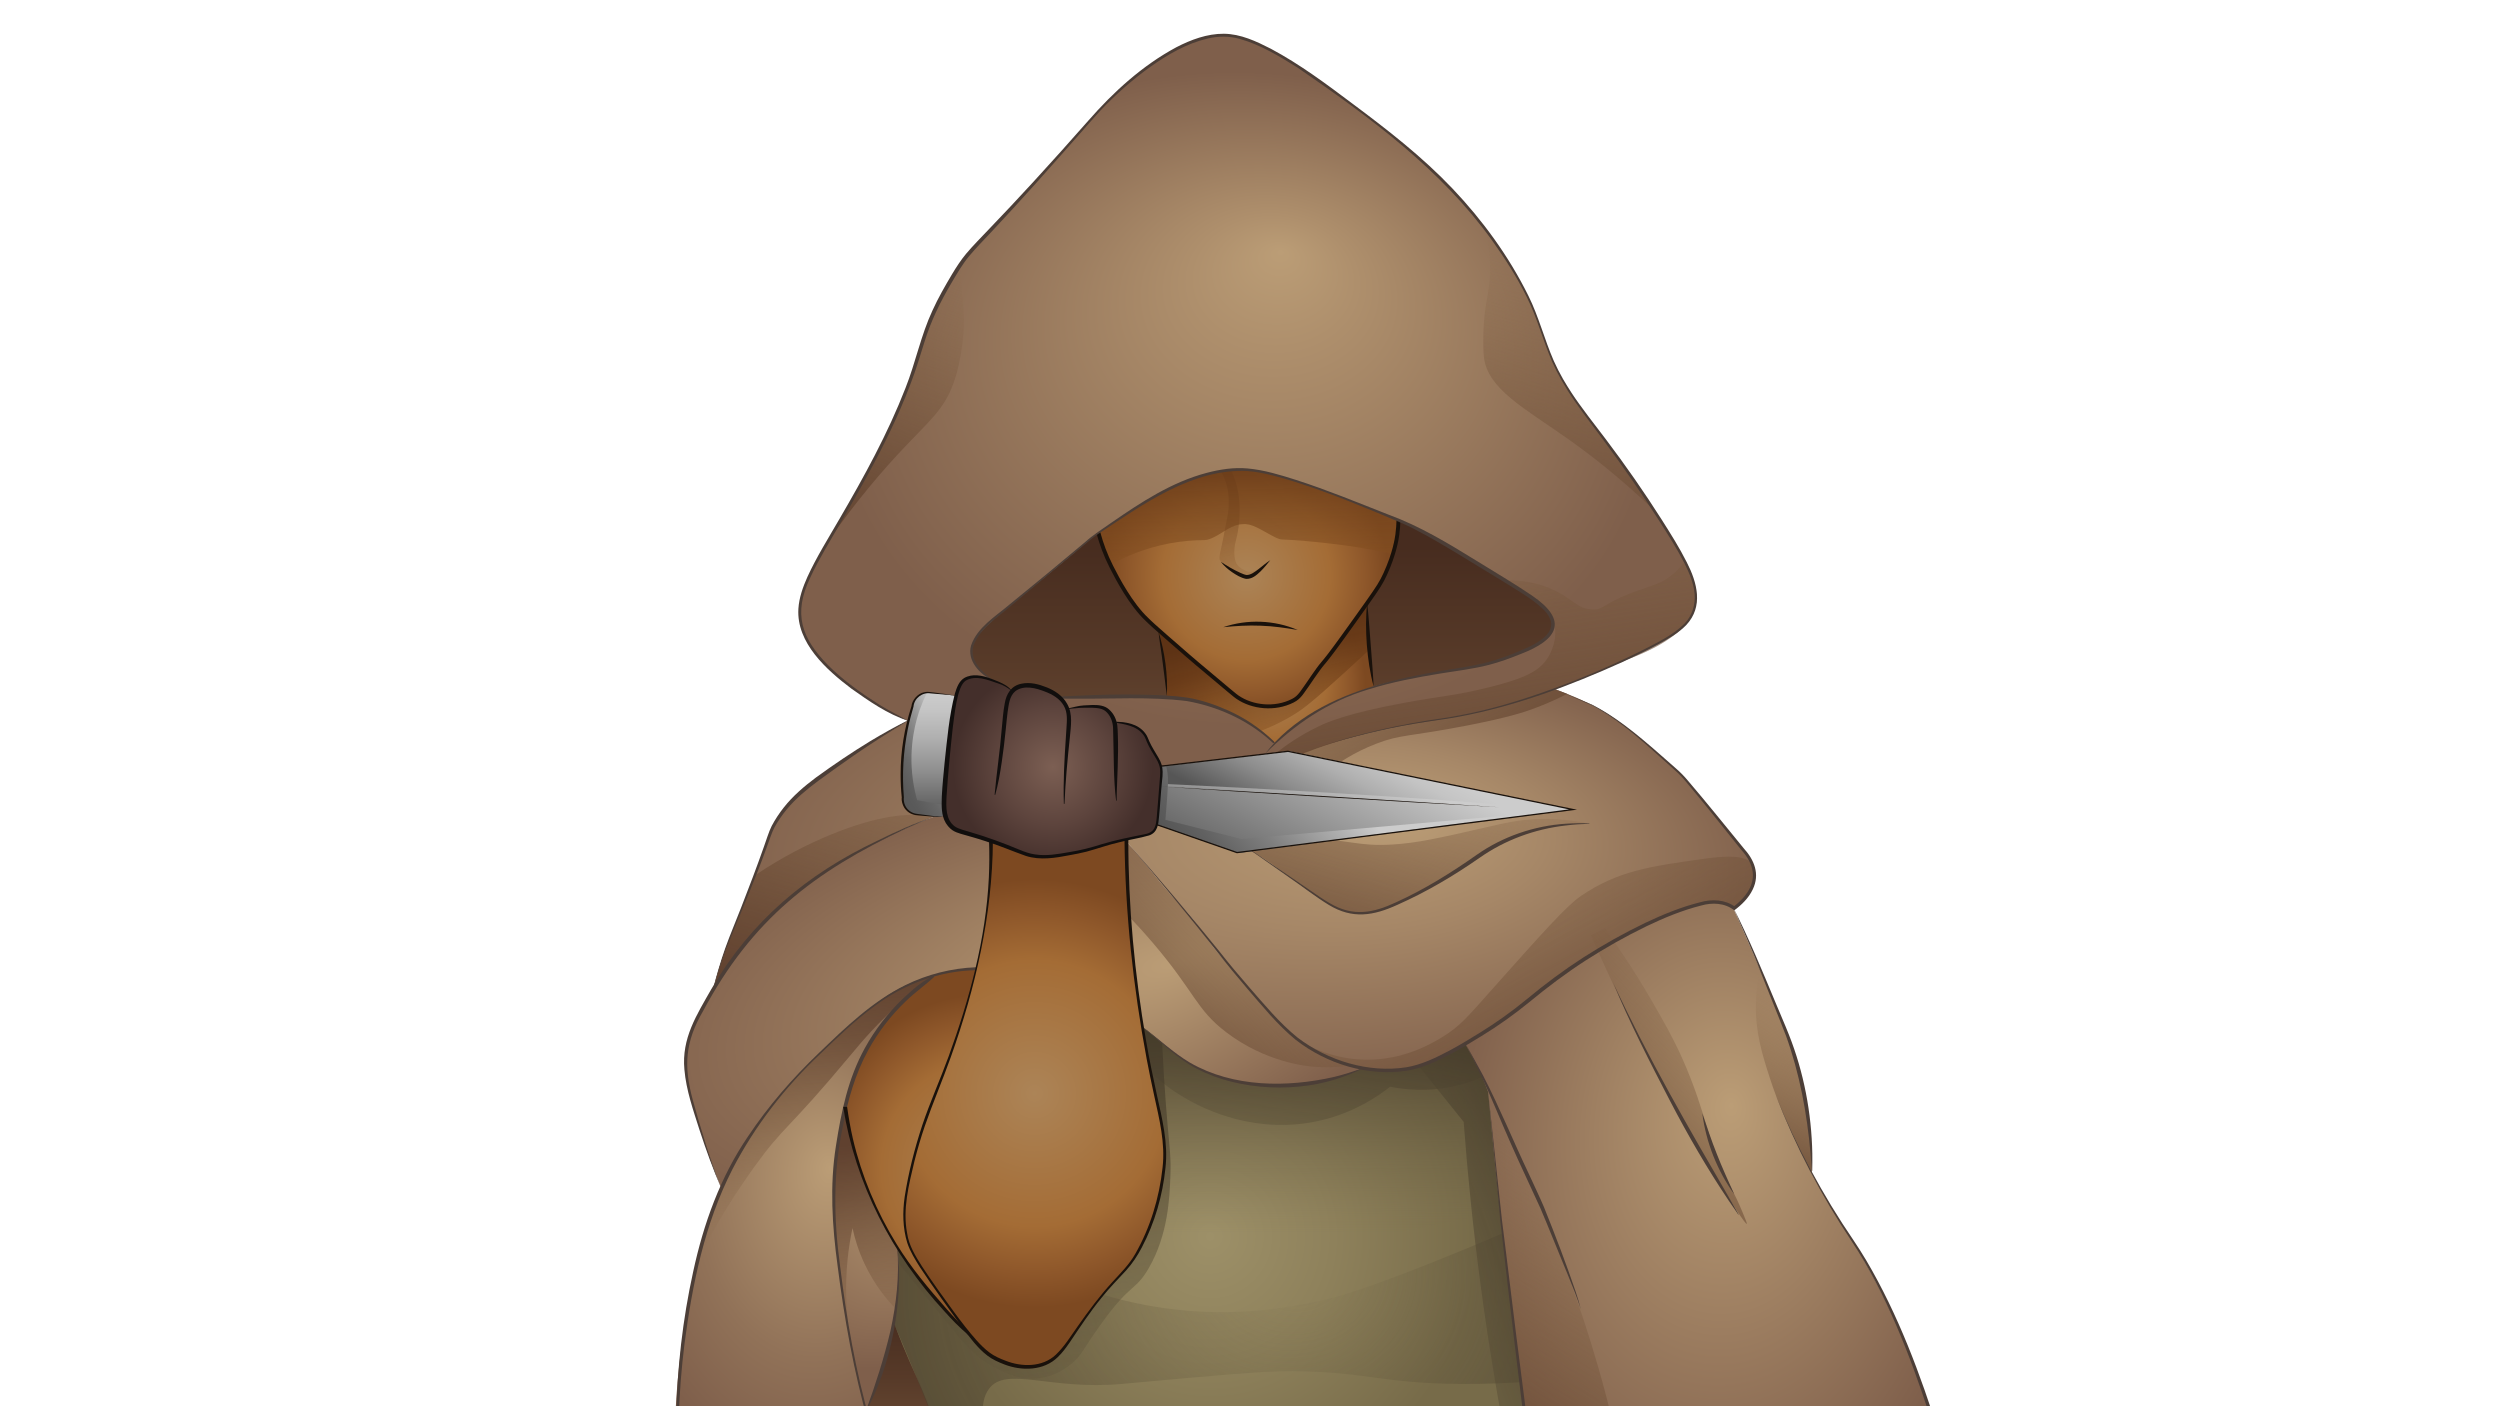 <?xml version="1.0" encoding="UTF-8"?>
<svg xmlns="http://www.w3.org/2000/svg" xmlns:xlink="http://www.w3.org/1999/xlink" viewBox="0 0 1920 1080">
  <defs>
    <style>
      .cls-1 {
        fill: url(#linear-gradient-12);
      }

      .cls-1, .cls-2, .cls-3, .cls-4, .cls-5, .cls-6, .cls-7, .cls-8, .cls-9, .cls-10, .cls-11, .cls-12, .cls-13, .cls-14, .cls-15, .cls-16, .cls-17, .cls-18, .cls-19, .cls-20, .cls-21, .cls-22, .cls-23, .cls-24, .cls-25, .cls-26, .cls-27, .cls-28, .cls-29, .cls-30, .cls-31, .cls-32, .cls-33, .cls-34, .cls-35, .cls-36, .cls-37, .cls-38, .cls-39, .cls-40, .cls-41, .cls-42, .cls-43, .cls-44, .cls-45, .cls-46, .cls-47 {
        stroke-width: 0px;
      }

      .cls-2 {
        fill: url(#linear-gradient-17);
      }

      .cls-3 {
        fill: url(#linear-gradient);
      }

      .cls-4 {
        fill: url(#linear-gradient-21);
      }

      .cls-5 {
        fill: url(#linear-gradient-6);
      }

      .cls-6 {
        fill: #19110b;
      }

      .cls-7 {
        fill: url(#radial-gradient-8);
      }

      .cls-8 {
        fill: url(#linear-gradient-15);
      }

      .cls-9 {
        fill: url(#radial-gradient-13);
      }

      .cls-10 {
        fill: url(#radial-gradient-12);
      }

      .cls-11 {
        fill: url(#linear-gradient-11);
      }

      .cls-12 {
        fill: url(#linear-gradient-5);
      }

      .cls-13, .cls-48, .cls-49 {
        fill: none;
      }

      .cls-14 {
        fill: url(#linear-gradient-13);
      }

      .cls-15 {
        fill: url(#linear-gradient-23);
      }

      .cls-16 {
        fill: url(#linear-gradient-25);
      }

      .cls-17 {
        fill: url(#linear-gradient-16);
      }

      .cls-18 {
        fill: url(#linear-gradient-22);
      }

      .cls-19 {
        fill: #4c3e37;
      }

      .cls-20 {
        fill: url(#linear-gradient-20);
      }

      .cls-21 {
        fill: url(#linear-gradient-14);
      }

      .cls-22 {
        fill: url(#linear-gradient-2);
      }

      .cls-23 {
        fill: url(#linear-gradient-7);
      }

      .cls-24 {
        fill: url(#radial-gradient-2);
      }

      .cls-25 {
        fill: url(#radial-gradient-7);
      }

      .cls-26 {
        fill: url(#linear-gradient-3);
      }

      .cls-27 {
        fill: url(#radial-gradient-5);
      }

      .cls-28 {
        fill: #110e0d;
      }

      .cls-29 {
        fill: url(#linear-gradient-9);
      }

      .cls-30 {
        fill: url(#linear-gradient-27);
      }

      .cls-31 {
        fill: url(#radial-gradient);
      }

      .cls-32 {
        fill: url(#linear-gradient-19);
        opacity: .41;
      }

      .cls-33 {
        fill: url(#linear-gradient-8);
      }

      .cls-34 {
        fill: url(#radial-gradient-10);
      }

      .cls-35 {
        fill: url(#linear-gradient-24);
      }

      .cls-36 {
        fill: url(#linear-gradient-26);
      }

      .cls-37 {
        fill: url(#linear-gradient-18);
      }

      .cls-38 {
        fill: url(#linear-gradient-30);
      }

      .cls-48 {
        stroke-width: 3px;
      }

      .cls-48, .cls-49 {
        stroke: #19110b;
        stroke-miterlimit: 10;
      }

      .cls-39 {
        fill: url(#linear-gradient-29);
      }

      .cls-40 {
        fill: url(#radial-gradient-6);
      }

      .cls-41 {
        fill: url(#linear-gradient-28);
      }

      .cls-42 {
        fill: url(#linear-gradient-10);
      }

      .cls-43 {
        fill: url(#radial-gradient-9);
      }

      .cls-44 {
        fill: url(#radial-gradient-3);
      }

      .cls-45 {
        fill: url(#radial-gradient-11);
      }

      .cls-46 {
        fill: url(#linear-gradient-4);
      }

      .cls-47 {
        fill: url(#radial-gradient-4);
      }
    </style>
    <clipPath id="clippath">
      <rect class="cls-13" x="-2386" y="-1850.5" width="1920" height="1080"/>
    </clipPath>
    <linearGradient id="linear-gradient" x1="681.8" y1="1130.07" x2="681.8" y2="1006.9" gradientUnits="userSpaceOnUse">
      <stop offset="0" stop-color="#75543b"/>
      <stop offset=".56" stop-color="#583b29"/>
      <stop offset="1" stop-color="#472c1f"/>
    </linearGradient>
    <radialGradient id="radial-gradient" cx="929.48" cy="949.66" fx="929.48" fy="949.66" r="206.15" gradientUnits="userSpaceOnUse">
      <stop offset="0" stop-color="#9d9068"/>
      <stop offset=".46" stop-color="#8e815b"/>
      <stop offset="1" stop-color="#776b49"/>
    </radialGradient>
    <radialGradient id="radial-gradient-2" cx="940.27" cy="1003.34" fx="1001.07" fy="969.5" r="413.26" gradientTransform="translate(0 137.44) scale(1 .86)" gradientUnits="userSpaceOnUse">
      <stop offset="0" stop-color="#776b49" stop-opacity="0"/>
      <stop offset="1" stop-color="#332a1f"/>
    </radialGradient>
    <linearGradient id="linear-gradient-2" x1="1000.75" y1="946.34" x2="1000.75" y2="746.76" gradientUnits="userSpaceOnUse">
      <stop offset="0" stop-color="#776b49" stop-opacity="0"/>
      <stop offset="1" stop-color="#332a1f"/>
    </linearGradient>
    <linearGradient id="linear-gradient-3" x1="956.18" y1="1010.33" x2="1272.56" y2="895.52" xlink:href="#linear-gradient-2"/>
    <linearGradient id="linear-gradient-4" x1="979.51" y1="1006.12" x2="1031.24" y2="691.63" xlink:href="#linear-gradient-2"/>
    <linearGradient id="linear-gradient-5" x1="842.47" y1="1240.71" x2="758.93" y2="676.25" xlink:href="#linear-gradient-2"/>
    <radialGradient id="radial-gradient-3" cx="1313.28" cy="901.75" fx="1329.9" fy="863.29" r="205.63" gradientTransform="translate(0 -342.5) scale(1 1.38)" gradientUnits="userSpaceOnUse">
      <stop offset="0" stop-color="#bb9d76"/>
      <stop offset="1" stop-color="#7f5f4b"/>
    </radialGradient>
    <radialGradient id="radial-gradient-4" cx="665.18" cy="966.81" fx="711.14" fy="899.69" r="84.42" gradientUnits="userSpaceOnUse">
      <stop offset="0" stop-color="#bb9d76"/>
      <stop offset=".75" stop-color="#8f6f56"/>
      <stop offset="1" stop-color="#7f5f4b"/>
    </radialGradient>
    <radialGradient id="radial-gradient-5" cx="786.52" cy="762.91" fx="904.2" fy="770.2" r="324.32" gradientTransform="translate(-66.66 592.34) rotate(-14.01) scale(1 .49)" gradientUnits="userSpaceOnUse">
      <stop offset="0" stop-color="#bb9d76"/>
      <stop offset=".74" stop-color="#8f6f56"/>
      <stop offset="1" stop-color="#7f5f4b"/>
    </radialGradient>
    <linearGradient id="linear-gradient-6" x1="851.46" y1="828.45" x2="994.56" y2="684.31" gradientUnits="userSpaceOnUse">
      <stop offset="0" stop-color="#60412f"/>
      <stop offset=".23" stop-color="#674833" stop-opacity=".82"/>
      <stop offset=".7" stop-color="#7a5a3f" stop-opacity=".34"/>
      <stop offset="1" stop-color="#896848" stop-opacity="0"/>
    </linearGradient>
    <radialGradient id="radial-gradient-6" cx="947.51" cy="667.49" fx="1075.58" fy="567.26" r="417.4" gradientTransform="translate(0 376.02) scale(1 .44)" gradientUnits="userSpaceOnUse">
      <stop offset="0" stop-color="#bb9d76"/>
      <stop offset=".39" stop-color="#a68767"/>
      <stop offset="1" stop-color="#7f5f4b"/>
    </radialGradient>
    <linearGradient id="linear-gradient-7" x1="969.41" y1="629.64" x2="969.41" y2="419.39" xlink:href="#linear-gradient"/>
    <radialGradient id="radial-gradient-7" cx="759.6" cy="896.83" fx="759.6" fy="896.83" r="133.42" gradientUnits="userSpaceOnUse">
      <stop offset="0" stop-color="#ac8457"/>
      <stop offset=".62" stop-color="#a46c35"/>
      <stop offset=".84" stop-color="#8e572a"/>
      <stop offset="1" stop-color="#7d4921"/>
    </radialGradient>
    <radialGradient id="radial-gradient-8" cx="794.54" cy="839.73" fx="794.54" fy="839.73" r="164.51" xlink:href="#radial-gradient-7"/>
    <radialGradient id="radial-gradient-9" cx="619.03" cy="923.05" fx="637.5" fy="901.7" r="142.46" gradientTransform="translate(0 -365.76) scale(1 1.4)" gradientUnits="userSpaceOnUse">
      <stop offset="0" stop-color="#bb9d76"/>
      <stop offset=".64" stop-color="#917258"/>
      <stop offset="1" stop-color="#7f5f4b"/>
    </radialGradient>
    <linearGradient id="linear-gradient-8" x1="1034.47" y1="794.06" x2="1104.63" y2="553.45" xlink:href="#linear-gradient-6"/>
    <linearGradient id="linear-gradient-9" x1="1142.33" y1="644.67" x2="1031.65" y2="435.49" xlink:href="#linear-gradient-6"/>
    <linearGradient id="linear-gradient-10" x1="1270.15" y1="907.62" x2="1101.57" y2="603.18" xlink:href="#linear-gradient-6"/>
    <linearGradient id="linear-gradient-11" x1="611.57" y1="770.69" x2="677.89" y2="528.11" xlink:href="#linear-gradient-6"/>
    <linearGradient id="linear-gradient-12" x1="660.46" y1="878.54" x2="672.67" y2="1051.45" xlink:href="#linear-gradient-6"/>
    <linearGradient id="linear-gradient-13" x1="619.17" y1="744.99" x2="634.21" y2="957.95" xlink:href="#linear-gradient-6"/>
    <linearGradient id="linear-gradient-14" x1="1187.3" y1="926.06" x2="1345.66" y2="763.34" xlink:href="#linear-gradient-6"/>
    <linearGradient id="linear-gradient-15" x1="1079.19" y1="1158.9" x2="1237.29" y2="910.75" xlink:href="#linear-gradient-6"/>
    <linearGradient id="linear-gradient-16" x1="1320.33" y1="902.84" x2="1398.2" y2="780.62" xlink:href="#linear-gradient-6"/>
    <radialGradient id="radial-gradient-10" cx="974.57" cy="524.4" fx="974.57" fy="524.4" r="74.05" gradientUnits="userSpaceOnUse">
      <stop offset="0" stop-color="#ac8457"/>
      <stop offset=".59" stop-color="#a46c35"/>
      <stop offset=".84" stop-color="#8e572a"/>
      <stop offset="1" stop-color="#7d4921"/>
    </radialGradient>
    <linearGradient id="linear-gradient-17" x1="997.33" y1="605.38" x2="968.22" y2="484.41" gradientUnits="userSpaceOnUse">
      <stop offset="0" stop-color="#aa6a2b" stop-opacity="0"/>
      <stop offset=".02" stop-color="#a7682a" stop-opacity=".03"/>
      <stop offset=".47" stop-color="#7f4b1e" stop-opacity=".55"/>
      <stop offset=".81" stop-color="#673917" stop-opacity=".88"/>
      <stop offset="1" stop-color="#5e3315"/>
    </linearGradient>
    <linearGradient id="linear-gradient-18" x1="787.97" y1="348.69" x2="801.73" y2="619.97" gradientUnits="userSpaceOnUse">
      <stop offset="0" stop-color="#896848" stop-opacity="0"/>
      <stop offset=".3" stop-color="#7a5a3f" stop-opacity=".34"/>
      <stop offset=".77" stop-color="#674833" stop-opacity=".82"/>
      <stop offset="1" stop-color="#60412f"/>
    </linearGradient>
    <radialGradient id="radial-gradient-11" cx="957.14" cy="442.11" fx="957.14" fy="442.11" r="109.21" xlink:href="#radial-gradient-10"/>
    <linearGradient id="linear-gradient-19" x1="965.25" y1="470.56" x2="943.79" y2="381.39" xlink:href="#linear-gradient-17"/>
    <linearGradient id="linear-gradient-20" x1="960.34" y1="512.52" x2="955.04" y2="316.34" xlink:href="#linear-gradient-17"/>
    <radialGradient id="radial-gradient-12" cx="948.5" cy="331.42" fx="976.89" fy="158.24" r="379.06" gradientTransform="translate(14.27 18.65) rotate(2.82) scale(1 .8)" gradientUnits="userSpaceOnUse">
      <stop offset="0" stop-color="#bb9d76"/>
      <stop offset=".17" stop-color="#ae8f6c"/>
      <stop offset=".83" stop-color="#7f5f4b"/>
    </radialGradient>
    <linearGradient id="linear-gradient-21" x1="654.09" y1="432.75" x2="742.37" y2="204.47" xlink:href="#linear-gradient-6"/>
    <linearGradient id="linear-gradient-22" x1="1149.09" y1="476.84" x2="1229.88" y2="199.77" xlink:href="#linear-gradient-6"/>
    <linearGradient id="linear-gradient-23" x1="1119.41" y1="365.58" x2="1157.96" y2="630.13" xlink:href="#linear-gradient-18"/>
    <linearGradient id="linear-gradient-24" x1="1029.85" y1="668.33" x2="1047.04" y2="592.31" gradientUnits="userSpaceOnUse">
      <stop offset="0" stop-color="#565656"/>
      <stop offset=".89" stop-color="#ccc"/>
    </linearGradient>
    <linearGradient id="linear-gradient-25" x1="986.35" y1="708.68" x2="1056.81" y2="572.9" gradientUnits="userSpaceOnUse">
      <stop offset="0" stop-color="#565656"/>
      <stop offset="1" stop-color="#ccc"/>
    </linearGradient>
    <linearGradient id="linear-gradient-26" x1="1018.55" y1="656.33" x2="1062.69" y2="571.25" gradientUnits="userSpaceOnUse">
      <stop offset="0" stop-color="#565656"/>
      <stop offset=".04" stop-color="#5c5c5c"/>
      <stop offset=".35" stop-color="#8c8c8c"/>
      <stop offset=".63" stop-color="#afafaf"/>
      <stop offset=".85" stop-color="#c4c4c4"/>
      <stop offset="1" stop-color="#ccc"/>
    </linearGradient>
    <linearGradient id="linear-gradient-27" x1="944.79" y1="689.5" x2="1031.42" y2="607.62" gradientUnits="userSpaceOnUse">
      <stop offset="0" stop-color="#565656"/>
      <stop offset=".16" stop-color="#616161"/>
      <stop offset=".44" stop-color="#7f7f7f"/>
      <stop offset=".8" stop-color="#afafaf"/>
      <stop offset="1" stop-color="#ccc"/>
    </linearGradient>
    <linearGradient id="linear-gradient-28" x1="1206.57" y1="622.01" x2="1206.57" y2="621.97" xlink:href="#linear-gradient-26"/>
    <linearGradient id="linear-gradient-29" x1="716.24" y1="627.27" x2="716.24" y2="531.87" xlink:href="#linear-gradient-26"/>
    <linearGradient id="linear-gradient-30" x1="678.98" y1="603.25" x2="736.93" y2="566.77" gradientUnits="userSpaceOnUse">
      <stop offset="0" stop-color="#565656"/>
      <stop offset=".18" stop-color="#5a5a5a"/>
      <stop offset=".37" stop-color="#666"/>
      <stop offset=".55" stop-color="#7b7b7b"/>
      <stop offset=".74" stop-color="#989898"/>
      <stop offset=".93" stop-color="#bcbcbc"/>
      <stop offset="1" stop-color="#ccc"/>
    </linearGradient>
    <radialGradient id="radial-gradient-13" cx="808.63" cy="588.85" fx="808.63" fy="588.85" r="76.75" gradientUnits="userSpaceOnUse">
      <stop offset="0" stop-color="#7c5f53"/>
      <stop offset=".58" stop-color="#5d443d"/>
      <stop offset="1" stop-color="#442f2b"/>
    </radialGradient>
  </defs>
  <g id="assassin_lost_color">
    <g id="Layer_73" data-name="Layer 73">
      <path class="cls-3" d="m688,972.05c-2.38,15.53-7.02,35.14-16.36,56.45-5.42,12.36-11.41,23-17.18,31.91-6.4,11.6-12.79,23.2-19.19,34.8,5.5-.7,32.53-4.08,55.19-3.71,7.6.12,15.26.59,15.26.59,8.94.55,16.61,1.38,22.62,2.15-2.18-6.56-5.6-17.22-9.23-30.57-6.9-25.33-7.65-34.9-13.09-51.55-3.1-9.49-8.49-23.58-18-40.09Z"/>
      <path class="cls-31" d="m1172.58,1099.24c-77.81,8.75-167.13,13.71-265.72,10.26-68.33-2.39-131.57-8.48-189-16.57-1.42-4.2-3.68-10.64-6.75-18.41-4.65-11.76-7.91-18.32-12.27-28.23-3.15-7.17-7.59-17.68-12.46-30.94,1.46-7.71,2.67-16.47,3.26-26.13.7-11.55.37-21.97-.42-30.97,11.73,18.78,22.98,31.89,30.69,40.79,8.4,9.69,15.43,17.72,24.05,25.08,10.42,13.07,15.94,17.18,22.99,20.32,4.72,2.1,18.64,8.31,33.14,3.69,12.6-4.02,17.71-13.69,29.46-30.69,29.05-42.01,35.02-36.62,47.86-62.59,3.06-6.19,12.41-26.08,15.95-52.77,4.27-32.15-4-43.15-14.72-105.54-.24-1.38-.69-4.05-1.3-7.83,22.86,17.39,34.08,32.89,68.8,40.96,32.3,7.51,60.02,2.8,72.41,0,.66-.15,1.32-.3,1.97-.46.6-.14,1.19-.29,1.78-.44,1.59-.4,3.15-.82,4.67-1.27.61-.17,1.22-.35,1.83-.53.14-.04.28-.08.41-.12.58-.18,1.16-.36,1.73-.54,5.62-1.79,10.79-3.81,15.53-5.92,9.07,1.68,19.26,2.38,30.17,1.1,10.22-1.2,21.93-4.22,48.65-19.88,5.95,11.07,11.89,22.33,11.89,22.33l5.73,14.73c3.66,40.41,7.19,73.73,9.82,97.37,1.61,14.51,4,35.32,11.45,95.72,3.22,26.11,6.08,48.97,8.4,67.47Z"/>
      <path class="cls-24" d="m721,1101.59c13.27,2.64,26.55,5.27,39.82,7.91-5.06-13.04-9.88-31.32-1.23-42.95,13.09-17.61,46.92,1.32,101.86-3.68,73.45-6.69,110.18-10.03,131.32-9.82,58.05.59,67.69,9.4,128.86,9.82,40.03.28,72.58-3.25,93.27-6.14,2.45-46.64,4.91-93.27,7.36-139.91-37.87,17.51-71.16,31.8-98.18,42.95-77.36,31.94-101.06,37.29-110.45,39.27-20.89,4.4-57.06,11.73-104.32,7.36-43.24-4-77.38-16.09-99.41-25.77-38.86-27.82-77.73-55.64-116.59-83.45-11.68,18.86-23.36,37.73-35.05,56.59,15.96,33.81,31.6,69.35,46.64,106.64,5.59,13.86,10.95,27.59,16.09,41.18Z"/>
      <path class="cls-22" d="m813.59,752.36c38.63,19.72,72.95,29.33,96.95,34.36,85.64,17.96,156.77,2.22,192.68-8.59,31.87-9.59,56.89-21.6,73.64-30.68-1.76,37.55-1.17,79.6,3.68,125.18,1.96,18.41,4.47,36.02,7.36,52.77-21.71,3.54-54.58,9.19-94.5,17.18-86,17.23-108.45,26.11-147.27,27-31.17.72-76.08-3.64-131.32-28.23-.41-63-.82-126-1.23-189Z"/>
      <path class="cls-26" d="m1063.55,786.32c20.18,25.09,40.36,50.18,60.55,75.27,2.97,40.01,7.22,82.09,13.09,126,6.49,48.53,14.3,94.41,22.91,137.45,14.18-3.27,28.36-6.55,42.55-9.82-13.96-60.95-17.46-110.88-18-145.64-.98-62.61,7.1-108.16-16.36-165.27-9.97-24.27-22.28-42.46-31.09-54-24.55,12-49.09,24-73.64,36Z"/>
      <path class="cls-46" d="m861.45,797.77c9.04,13.2,25.67,33.22,52.77,47.86,10.43,5.64,50.77,26.64,100.64,14.73,25.2-6.02,43.08-18.12,52.77-25.77,10.47,2.14,29.82,4.63,52.77-1.23,28.15-7.18,46.2-22.95,54-30.68-21.68-14.73-43.36-29.45-65.05-44.18-22.35,5.83-47.84,10.79-76.09,13.5-71.06,6.82-131.38-3.32-174.27-14.73.82,13.5,1.64,27,2.45,40.5Z"/>
      <path class="cls-12" d="m683.49,962.23c20.77,25.17,35.43,43.19,44.19,54,12.77,15.75,21.15,26.23,36.82,34.36,7.4,3.84,20.78,10.55,36.82,7.36,10.21-2.03,17.17-7.21,20.6-9.82,9.13-6.95,8.3-10.18,25.47-33.75,21.17-29.05,24.73-22.92,34.88-40.5,14.93-25.86,15.98-54.3,16.61-71.18.49-13.18-.52-20.1-2.21-39.27-1.78-20.21-3.91-49.44-4.98-85.91-16.6-8.22-57.09-24.97-101.32-9.82-63.51,21.75-109,100.45-106.86,194.52Z"/>
      <path class="cls-44" d="m1488.18,1102.95c-15.9,1.7-35.44,3.69-57.82,5.73-11.2,1.03-46.71,4.22-88.91,7.09-34.33,2.34-66.92,4.03-96.37,5.28-25.91,1.09-49.37,1.85-69.44,2.36-.55-4.31-1.15-9.09-1.81-14.31-.4-3.13-.81-6.42-1.25-9.86-2.32-18.5-5.18-41.36-8.4-67.47-7.45-60.4-9.84-81.21-11.45-95.72-.33-2.95-.67-6.06-1.02-9.31-.09-.82-.18-1.64-.27-2.47-.12-1.06-.23-2.13-.35-3.22-.19-1.73-.37-3.45-.56-5.15-.16-1.56-.33-3.15-.5-4.76-.15-1.39-.3-2.77-.44-4.14-.15-1.44-.3-2.9-.45-4.38-.15-1.4-.29-2.77-.43-4.14-.21-1.99-.42-4.02-.62-6.08-.06-.62-.12-1.23-.19-1.84-1.59-15.55-3.27-32.94-4.99-51.88l-5.73-14.73s-5.94-11.26-11.89-22.33c2.47-1.44,5.06-3,7.8-4.67,40.58-24.78,40.57-31.72,80.18-58.09,47.49-31.6,76.2-40.71,94.09-45,7.79-1.86,14.76-3.1,20.49-3.95,5.15,11.47,11.25,25.23,17.97,40.77,24.82,57.37,32.32,79.28,35.98,93.14.42,1.59.95,3.7,1.65,6.68,7.02,29.96,8.17,54.33,7.98,70.57,4.09,7.48,8.44,15.13,13.09,22.91,6.33,10.6,12.7,20.62,19.03,30.07,8.13,13.46,16.22,28.04,24.03,43.74,18.73,37.67,31.61,73.43,40.6,105.16Z"/>
      <path class="cls-47" d="m689.64,989.23c-1.32,19.36-4.95,35.44-7.25,44.61-.35,1.38-.67,2.61-.94,3.66-4.69,18.05-10.59,33.5-16.3,46.07-5.91-22.15-12.42-50.79-17.24-84.52-6.77-47.38-11.33-81.27-3.68-124.57,1.38-7.82,2.86-16,4.85-24.43,1.4,9.65,3.41,19.81,6.19,30.36,2.5,9.48,9.76,34.9,26.18,64.64,2.59,4.69,5.19,9.09,7.77,13.21.92,8.75,1.25,18.71.42,30.97Z"/>
      <path class="cls-27" d="m1046.47,820.4c-4.74,2.11-9.91,4.13-15.53,5.92-.57.18-1.15.36-1.73.54-.13.04-.27.08-.41.12-.61.18-1.22.36-1.83.53-1.52.45-3.08.87-4.67,1.27-.59.15-1.18.3-1.78.44-.65.16-1.31.31-1.97.46-12.39,2.8-40.11,7.51-72.41,0-47.93-11.14-51.08-36.44-101.87-61.36-2.57-1.26-5.57-2.74-8.96-4.32-22.5-10.53-62.09-26.03-106.4-17.77-3.86.72-7.59,1.59-11.21,2.6-28.54,7.94-50.32,24.65-73,45.67-1.67,1.54-3.34,3.11-5.02,4.71-4.93,4.66-9.94,9.52-15.09,14.52-39.57,38.41-59.2,75.66-63.82,84.68-2.47,4.82-4.74,9.57-6.82,14.24-6.28-15.45-10.84-28.71-14.04-38.79-10.53-33.1-15.73-50.05-12.27-69.54,2.28-12.88,7.25-21.68,17.18-39.27.91-1.61,1.83-3.2,2.75-4.75,15.73-26.67,31.97-44.39,37.34-50.07,32.48-34.43,65.84-51.9,85.91-62.18,23.15-11.87,53.48-27.08,96.54-32.73,2.18-.29,4.35-.54,6.48-.76,11.71-1.24,22.71-1.57,32.82-1.32.88.17,1.74.36,2.59.55,17.91,3.97,29.99,10.91,37.48,16.26,15.1,10.77,27.56,26.45,38.18,39.81,1.94,2.44,6.53,8.32,13.36,16.09,6.03,6.85,8.09,8.69,12.28,13.37,2.01,2.25,3.69,4.23,5.18,6.08,1.42,1.77,2.67,3.42,3.86,5.06.35.48.7.96,1.04,1.44.34.48.69.96,1.03,1.44.69.97,1.38,1.96,2.1,2.99.36.51.73,1.04,1.11,1.57,1.52,2.14,3.21,4.49,5.25,7.21.02.03.05.06.07.09,2.87,3.82,3.78,4.82,16.26,19.31.62.71,1.26,1.46,1.93,2.24.96,1.12,1.98,2.31,3.07,3.57,26.56,30.87,40.17,46.49,56.46,55.63.61.35,1.31.73,2.09,1.16.31.17.64.35.98.53.21.12.42.23.64.35.31.16.63.33.96.5,2.25,1.17,4.94,2.5,8.02,3.86.52.22,1.04.45,1.58.68,2.54,1.07,5.31,2.15,8.3,3.16.41.15.83.29,1.26.42,3.01.99,6.22,1.92,9.62,2.71.55.13,1.11.26,1.67.38.21.04.37.08.4.09.06.02.14.03.22.04.36.09.89.2,1.68.35.11.02.23.05.35.07.24.05.5.1.79.15Z"/>
      <path class="cls-5" d="m853.48,637c31.95,26.85,55.26,51.07,70.57,68.11,27.28,30.37,37.66,47.46,63.82,69.34,24.94,20.86,48.97,33.33,65.05,40.5-10.01,2.82-25.49,5.89-44.18,4.3-6.14-.52-36.93-3.62-66.89-26.39-23.38-17.77-23.82-30.48-56.45-68.73-14.4-16.88-27.27-29.58-35.59-37.43,1.23-16.57,2.45-33.14,3.68-49.7Z"/>
      <path class="cls-40" d="m1347.45,672.59c-.18,6.46-3.37,11.63-4.9,14.11-3.55,5.74-7.93,9.22-10.64,11.05-.87-.77-2.16-1.77-3.89-2.66-2.44-1.26-4.77-1.78-6.95-2.04-7.26-.88-13.71.81-13.71.81-44.74,11.75-94.09,45-94.09,45-39.61,26.37-39.6,33.31-80.18,58.09-2.74,1.67-5.33,3.23-7.8,4.67-26.72,15.66-38.43,18.68-48.65,19.88-10.91,1.28-21.1.58-30.17-1.1-.29-.05-.55-.1-.79-.15-.69-.14-1.36-.27-2.03-.42-.08-.01-.16-.02-.22-.04-.03-.01-.19-.05-.4-.09-.56-.12-1.12-.25-1.67-.38-3.4-.79-6.61-1.72-9.62-2.71-.43-.13-.85-.27-1.26-.42-2.99-1.01-5.76-2.09-8.3-3.16-.54-.23-1.06-.46-1.58-.68-3.08-1.36-5.77-2.69-8.02-3.86-.33-.17-.65-.34-.96-.5-.22-.12-.43-.23-.64-.35-.34-.18-.67-.36-.98-.53-.78-.43-1.48-.81-2.09-1.16-16.29-9.14-29.9-24.76-56.46-55.63-1.09-1.26-2.11-2.45-3.07-3.57-7.66-8.95-13.54-15.95-18.19-21.55-.02-.03-.05-.06-.07-.09-6.35-8.45-9.23-13.28-14.39-19.71-1.49-1.85-3.17-3.83-5.18-6.08-4.19-4.68-6.25-6.52-12.28-13.37-6.83-7.77-11.42-13.65-13.36-16.09-10.62-13.36-23.08-29.04-38.18-39.81-7.49-5.35-19.57-12.29-37.48-16.26-.85-.2-1.71-.38-2.59-.55-10.11-.25-21.11.08-32.82,1.32-2.13.22-4.3.47-6.48.76-43.06,5.65-73.39,20.86-96.54,32.73-20.07,10.28-53.43,27.75-85.91,62.18-5.37,5.68-21.61,23.4-37.34,50.07,2.48-9.47,4.95-17.48,7.07-23.89,5.84-17.64,8.39-21.11,22.09-56.46,15.98-41.23,13.94-40.18,18.82-48.27,11.8-19.58,26.57-29.95,55.63-49.91,16.6-11.4,40.18-26.21,70.37-40.91,44.51-5.33,67.01-1.07,78.66,5,2.65.12,6.9.85,16.45,1.55,13.1.96,23.83.97,30.89.82,138.29-34.64,249.82-41.86,306.81-30.28,9.57,1.95,18.57,4.36,26.71,6.9,8.6,2.68,16.24,5.49,22.56,8.04,12.16,4.9,19.46,8.79,19.46,8.79,21.28,11.35,36.28,24.75,66.27,51.55,4.49,4.01,20.18,23.4,51.55,62.18,2.28,2.81,6.77,9.1,6.54,17.18Z"/>
      <path class="cls-23" d="m979.27,570.73c-6.65-6.42-16.98-15.05-31.3-22.09-7.79-3.83-21-9.29-46.74-12.48-28.38-3.52-34.23.41-84.38-.72-21.22-.48-35.22-1.52-49.91-10.12-6.96-4.08-19.43-11.4-20.86-22.7-1.58-12.45,11.23-22.66,36.82-43.57,60.31-49.29,52.53-44.4,59.52-49.09,41.09-27.55,67.17-45.04,102.48-49.09,24.93-2.86,58.75,10.57,126.41,37.43,21.86,8.68,46.48,23.99,95.73,54.61,12,7.46,26.8,16.92,25.77,27.61-1.11,11.49-19.96,18.73-35.59,24.55-21.2,7.89-32.28,7.81-57.07,12.27-24.99,4.5-51.42,9.27-77.93,22.7-19.84,10.06-34.07,22.1-42.95,30.68Z"/>
      <path class="cls-25" d="m845.91,988.41c-17.6,30.99-40.57,50.52-55.64,61.36-8.35-2.72-20.09-7.39-32.72-15.54-15.89-10.26-25.27-20.91-37.64-35.18-7.71-8.9-18.96-22.01-30.69-40.79-2.58-4.12-5.18-8.52-7.77-13.21-16.42-29.74-23.68-55.16-26.18-64.64-2.78-10.55-4.79-20.71-6.19-30.36,3.82-16.25,9.53-33.43,20.09-50.7,2.95-4.82,6.27-9.65,10.03-14.46,12.95-16.56,27.45-28.3,40.22-36.52.04-.02.09-.03.13-.03.73-.2,1.46-.38,2.2-.56.66-.17,1.33-.33,2-.48.45-.1.9-.21,1.36-.3,1.25-.28,2.52-.53,3.8-.77,44.31-8.26,83.9,7.24,106.4,17.77,6.94,13.13,12.26,26.89,17.14,39.5,6.37,16.44,39.9,103.11-6.54,184.91Z"/>
      <path class="cls-7" d="m893.36,902.09c-3.54,26.69-12.89,46.58-15.95,52.77-12.84,25.97-18.81,20.58-47.86,62.59-11.75,17-16.86,26.67-29.46,30.69-14.5,4.62-28.42-1.59-33.14-3.69-7.05-3.14-12.57-7.25-22.99-20.32-4.12-5.16-9-11.73-15.05-20.18-19.37-27.09-29.12-40.85-31.91-51.54-4.26-16.3-2.6-30.73,2.45-52.77,10.1-44.05,19.89-58.07,34.37-100.64,20.81-61.2,24.87-103.69,25.77-114.14,1.76-20.44,1.65-37.47,1.23-49.09,34.77-2.04,69.54-4.09,104.32-6.13-.25,18.05-.04,44.86,2.45,77.31,2.74,35.68,7.38,67.06,9.75,81.77.61,3.78,1.06,6.45,1.3,7.83,10.72,62.39,18.99,73.39,14.72,105.54Z"/>
      <path class="cls-43" d="m719.42,748.37c-12.77,8.22-27.27,19.96-40.22,36.52-3.76,4.81-7.08,9.64-10.03,14.46-10.56,17.27-16.27,34.45-20.09,50.7-1.99,8.43-3.47,16.61-4.85,24.43-7.65,43.3-3.09,77.19,3.68,124.57,4.82,33.73,11.33,62.37,17.24,84.52.81,3.04,1.62,5.96,2.4,8.75-23.41,3.87-52.56,6.58-85.91,4.91-23.74-1.19-44.91-4.36-63-8.18.8-21.51,3.18-51.83,10.22-87.55,6.79-34.42,12.91-65.96,31.91-103.09,4.62-9.02,24.25-46.27,63.82-84.68,6.9-6.7,13.54-13.15,20.11-19.23,1.43-1.33,2.87-2.65,4.29-3.94.69-.62,1.38-1.24,2.07-1.85,1.41-1.27,2.83-2.51,4.24-3.73.57-.5,1.14-.99,1.71-1.47.2-.18.39-.35.59-.51.65-.55,1.29-1.09,1.94-1.63.7-.59,1.41-1.17,2.11-1.75.82-.67,1.63-1.33,2.45-1.98.78-.63,1.58-1.25,2.37-1.87.76-.59,1.52-1.17,2.28-1.75.5-.37.99-.74,1.49-1.11,3.08-2.29,6.19-4.48,9.36-6.54.54-.36,1.08-.71,1.63-1.05,1.34-.85,2.7-1.69,4.06-2.49,1.56-.93,3.13-1.83,4.72-2.7.36-.19.72-.39,1.09-.59,1.16-.61,2.33-1.22,3.52-1.81.52-.26,1.04-.51,1.56-.76.52-.26,1.04-.5,1.57-.75.57-.27,1.15-.53,1.73-.79.48-.22.96-.43,1.45-.64,1.06-.47,2.14-.92,3.23-1.35.44-.18.89-.36,1.34-.54,2.15-.84,4.34-1.63,6.57-2.36.7-.23,1.41-.45,2.12-.67.57-.18,1.15-.35,1.73-.52,1.06-.32,2.13-.62,3.22-.9.09-.03.19-.06.28-.08Z"/>
      <path class="cls-33" d="m940,643.95c7.03,2.75,17.2,7.23,28.64,14.18,7.03,4.27,8.6,5.87,23.73,16.91,28.6,20.86,36.15,24.76,46.09,25.91,6.96.81,12.64-.02,16.09-.55,9.24-1.41,16.14-4.39,31.91-12.82,13.43-7.18,20.14-10.76,28.64-16.09,20.75-13.02,20.96-16.05,35.18-23.45,15.06-7.84,27.53-11.07,31.36-12,15.5-3.78,28.9-4.04,38.18-3.55-8.32-1.78-20.71-3.77-35.73-3.55-17.58.26-29.46,3.4-44.45,6.82-34.23,7.8-51.35,11.69-70.09,12.82-26.92,1.61-31.49-3.6-71.45-5.45-24.6-1.14-44.79-.18-58.09.82Z"/>
      <path class="cls-29" d="m1203.63,532.89c-6.88,3.52-15.47,7.5-25.54,11.25-7.71,2.86-19.81,6.9-51.54,13.09-44.06,8.59-50.73,6.65-69.55,13.91-17.31,6.67-30.02,15.38-37.64,21.27-9.81-2.73-19.63-5.46-29.45-8.18,3.4-3.61,8.72-8.76,15.95-13.91,16.82-11.97,32.93-16.08,59.32-21.27,39.73-7.82,48.84-7.5,74.46-13.1,16.76-3.66,30.86-7.73,41.43-11.1,8.6,2.68,16.24,5.49,22.56,8.04Z"/>
      <path class="cls-42" d="m1346.43,664.41c-4.64-8.26-21.9-7.08-37.43-4.91-41.56,5.81-66.65,9.31-94.91,28.64-10.96,7.5-29.4,28.18-66.27,69.55-20.13,22.59-26.31,30.52-40.91,39.27-9.03,5.41-32.67,19.13-64.64,16.57-19.61-1.57-34.41-8.64-42.55-13.3,9.51,6.83,23.83,15.07,42.55,19.36,9.94,2.28,23.67,5.43,39.82,1.36,5.44-1.37,10.11-3.29,18-6.55,1.44-.59,13.3-5.52,25.09-12,16.11-8.86,27.9-18.34,50.18-35.18,24.87-18.8,37.56-28.36,49.91-36,13.2-8.17,22.19-12.69,39.27-21.27,7.3-3.67,16.41-7.08,34.64-13.91,6.72-2.52,14.88-5.45,24-2.73,3.88,1.16,6.81,3,8.73,4.43,2.96-2.01,9.34-6.95,12.89-15.75,1.31-3.24,4.81-11.94,1.64-17.59Z"/>
      <path class="cls-11" d="m717.56,627.18c-12.08,4.42-27.49,10.72-44.8,19.53-9.24,4.7-23.09,11.82-39.78,23.22-8.9,6.08-25.6,17.61-43.98,36.2-11.75,11.89-26.89,29.42-41.01,53.28,3.01-12.17,6.2-21.77,8.49-28.12,4.96-13.78,8.66-20.61,16.16-39.89,3.19-8.19,5.61-14.9,7.09-19.09,21.81-14.72,41.58-24.32,56.45-30.55,40.38-16.9,62.35-16.32,70.33-15.82,4.65.29,8.47.82,11.05,1.23Z"/>
      <path class="cls-1" d="m649.08,850.05c-2.36,9.09-5.15,21.8-6.9,37.18-.66,5.82-2.57,24.3-.55,56.73,1.2,19.14,3.86,44.67,10.09,74.73-1.85-14.21-2.74-31.51-.82-51,.88-8.86,2.22-17.07,3.82-24.55,1.69,7.88,4.55,17.6,9.55,28.09,7.48,15.7,16.83,27.02,24,34.36.75-6.02,1.33-12.49,1.64-19.36.43-9.66.25-18.61-.27-26.73-6.65-10.6-13.44-22.95-19.64-37.09-11.92-27.19-17.87-52.3-20.92-72.36Z"/>
      <path class="cls-14" d="m719.42,748.37c-7.9,2.07-19.72,5.87-32.78,13.13-3.81,2.12-13.81,7.91-39,30.55-12.85,11.55-22.26,20.01-34.09,32.73-7.14,7.68-24.03,25.99-39,49.09-12.03,18.56-29.27,50.19-39.55,95.45,16.05-31.84,32.18-56.34,44.45-73.36,23.16-32.12,24.46-26.36,74.73-86.73,7.08-8.5,19.64-23.73,39.55-40.91,10.27-8.87,19.35-15.54,25.69-19.95Z"/>
      <path class="cls-21" d="m1221.86,718.2c8.66,19.98,22.64,51,41.73,88.16,35.73,69.54,76.03,134.62,77.93,133.57.37-.2-.85-3.14-3.27-9-5.97-14.42-11.98-24.71-12.48-25.57-12.13-20.84-14.72-49.96-33.95-92.86-7.03-15.69-13.35-26.66-22.5-42.55-13.51-23.47-26.45-42.66-36.82-57.07-3.55,1.77-7.09,3.55-10.64,5.32Z"/>
      <path class="cls-8" d="m1245.08,1121.05c-25.91,1.09-49.37,1.85-69.44,2.36-.55-4.31-1.15-9.09-1.81-14.31-4.3-37.16-8.08-67.98-11.01-91.24-4.04-32.01-7.24-56.1-11.11-91.12-.09-.82-.18-1.64-.27-2.47-.12-1.06-.23-2.13-.35-3.22-.19-1.73-.37-3.45-.56-5.15-.17-1.6-.34-3.19-.5-4.76-.15-1.39-.3-2.77-.44-4.14-.15-1.44-.3-2.9-.45-4.38-.15-1.4-.29-2.77-.43-4.14-.21-2.06-.42-4.08-.62-6.08-.06-.62-.12-1.23-.19-1.84-2.21-22.15-3.84-40.62-4.99-54.2,11.9,24.36,26.97,56.83,42.82,95.87,11.13,27.43,23.72,58.64,36.54,100.36,7.2,23.42,15.41,53.21,22.81,88.46Z"/>
      <path class="cls-17" d="m1351.82,744.05c-1.42,6.26-3,15.27-3.27,26.18-.56,22.45,4.75,39.36,10.91,58.36,5.73,17.69,11.95,30.93,18.68,45.27,5.16,10.98,9.87,20.04,13.4,26.59.48-30.35-3.8-54.43-7.94-71.05-4.37-17.52-10.1-32.73-14.73-45-6.22-16.52-12.28-30.21-17.05-40.36Z"/>
    </g>
    <g id="Layer_74" data-name="Layer 74">
      <path class="cls-34" d="m1059.45,551.23c-3.23,3.78-7.24,8.14-11.92,12.53-43.89,10.93-47.02,16.33-72.37,21.97-10.07-3.23-22.27-8.96-40.07-17.32-16.32-7.67-29.52-14.89-38.73-20.18,0-.42.01-.84,0-1.27.03-3.92-.04-8.02-.2-12.27-.42-10.82-1.5-22.66-3.61-35.28-.85-5.08-1.81-9.97-2.86-14.66,5.44,4.18,9.38,5.52,22.7,17.86,8.77,8.14,20.67,20.17,38.04,32.53,3.81,2.7,8.75,6.05,15.96,7.36,10.87,1.98,19.93-1.96,23.31-3.68,8.88-4.5,13.13-11.1,19.03-19.64,10.13-14.68,21.56-28.42,31.91-42.95,3.78-5.31,6.85-9.6,9.36-13.16-.01,11.27.44,23.33,1.55,36.08.08.99.18,1.99.27,2.99.82,8.77,1.89,17.14,3.14,25.1,1.33,8.47,2.86,16.48,4.49,23.99Z"/>
      <path class="cls-2" d="m1051.55,499.15c-7.03,6.52-13.31,12.28-18.69,17.17-24.93,22.69-31.28,27.61-38.86,32.32-14.99,9.31-29.17,14.32-39.68,17.18-11.93-5.32-26.17-10.71-42.55-15.14-5.3-1.43-10.44-2.66-15.41-3.72.03-3.92-.04-8.02-.2-12.27-.42-10.82-1.5-22.66-3.61-35.28-.85-5.08-1.81-9.97-2.86-14.66,5.44,4.18,9.38,5.52,22.7,17.86,8.77,8.14,20.67,20.17,38.04,32.53,3.81,2.7,8.75,6.05,15.96,7.36,10.87,1.98,19.93-1.96,23.31-3.68,8.88-4.5,13.13-11.1,19.03-19.64,10.13-14.68,21.56-28.42,31.91-42.95,3.78-5.31,6.85-9.6,9.36-13.16-.01,11.27.44,23.33,1.55,36.08Z"/>
      <path class="cls-37" d="m971.5,579.05c2.59-2.77,5.18-5.55,7.77-8.32-8.9-8.48-23.66-20.32-44.59-27.82-16.1-5.77-28.94-6.51-48.68-7.64-29.93-1.71-66.82.42-71.18.68-12.07.72-21.74,1.6-33.95-2.45-16.08-5.33-24.49-14.73-27.14-18-3.24-4.01-5.98-7.39-6.82-12.27-2.73-15.81,17.49-29.31,18.55-30-6.73,2.42-16.43,6.6-26.73,13.91-9.64,6.84-11.89,10.8-18,15-16.62,11.42-37.78,8.09-46.77,6.68-35.42-5.56-55.59-33.69-59.86-39.95,0,4.32.51,10.78,3.14,18,3.5,9.61,8.9,15.45,15.82,22.77,9.62,10.18,18.28,16.21,29.45,24,10.58,7.37,18.34,11.65,22.09,13.64,5.22,2.77,9.77,4.89,13.23,6.41,64.82,11.59,129.64,23.18,194.45,34.77,26.41-3.14,52.82-6.27,79.23-9.41Z"/>
      <path class="cls-45" d="m1073.16,410.57c-.29,2.1-1.08,7.44-3.42,14.99-1.35,4.36-3.22,9.46-5.79,15.08-3.04,6.65-5.37,10.32-13.95,22.43-2.51,3.56-5.58,7.85-9.36,13.16-10.35,14.53-21.78,28.27-31.91,42.95-5.9,8.54-10.15,15.14-19.03,19.64-3.38,1.72-12.44,5.66-23.31,3.68-7.21-1.31-12.15-4.66-15.96-7.36-17.37-12.36-29.27-24.39-38.04-32.53-13.32-12.34-17.26-13.68-22.7-17.86-2.18-1.67-4.61-3.81-7.99-7.3-16.23-16.79-24.26-33.77-28.22-42.34-.2-.44-.41-.88-.6-1.32-6.87-15.19-10.63-29.64-12.65-42.09,7.29-6.64,16.17-13.71,26.75-20.4,10.18-6.45,47.67-28.81,99.41-30.07,27.78-.68,52.29,4.9,72.69,12.69,18.55,11.58,30.24,23.26,33.47,26.58,1.24,7.05,2.31,17.56.61,30.07Z"/>
      <path class="cls-32" d="m940.41,351.86c3.08,4.74,6.63,11.32,9,19.64,5.1,17.91,1.23,36.82,1.23,36.82-.66,5.48-4.37,12.85-1.84,22.5,1.27,4.84,6.55,6.82,8.39,7.77,4,2.09,11.36-1.53,17.28-7.57-4.6,3.78-10.21,11.89-15.24,12.48-3.06.36-5.78-.4-9-2.86-3.51-2.68-9.74-5.52-13.19-10.12-1.52-2.03.95-9.05,2.45-17.39,3.23-17.89,4.22-18.33,4.19-28.53-.02-7.87-2.03-13.73-2.86-15.95-2.18-5.77-5.15-10-7.36-12.68,2.32-1.36,4.64-2.73,6.95-4.09Z"/>
      <path class="cls-20" d="m1073.16,410.57c-.29,2.1-1.08,7.44-3.42,14.99-6.23-1.41-14.17-3.07-23.43-4.65-3.09-.53-15.13-2.54-31.45-4.21-9.24-.94-17.69-1.91-30.41-2.39-2.57-.1-5.9-2.07-8.18-3.27-7.62-4.02-15.29-9.43-22.09-8.45-7.8.08-15.67,6.98-21.33,9.71-2.56,1.23-5.09,2.49-7.93,2.5-7.79.03-16.8.67-26.66,2.51-19.56,3.65-34.92,10.62-45.39,16.47-6.87-15.19-10.63-29.64-12.65-42.09,7.29-6.64,16.17-13.71,26.75-20.4,10.18-6.45,47.67-28.81,99.41-30.07,27.78-.68,52.29,4.9,72.69,12.69,18.55,11.58,30.24,23.26,33.47,26.58,1.24,7.05,2.31,17.56.61,30.07Z"/>
      <path class="cls-10" d="m1278.73,405.05c-2.89-4.59-5.73-9.02-8.51-13.28-24.22-37.14-43.9-61.9-52.86-73.86-40.56-54.15-23.57-62.29-61.36-120.27-5.05-7.75-10.19-15.02-15.44-21.91h0c-33.75-44.35-71.65-72.53-114.65-104.5-58.09-43.2-78.02-44.37-87.14-44.18-2.46.05-5,.21-7.76.67-42.87,7.06-89.19,59.46-89.19,59.46-86.57,98.76-93.06,99.45-104.15,115.93-1.53,2.27-3.15,4.85-5.08,8.03-33.57,55.29-17.08,55.26-57.68,135-14.86,29.2-28.37,51.38-38.85,69.4-18.01,30.96-27.09,49.65-18.83,70.51,9.69,24.48,40.35,44.59,52.77,52.77,8.38,5.51,20.27,12.35,39.27,19.63,37.49,14.37,69.22,16.59,105.55,20.87,81.04,9.55,121.56,14.33,155.86,7.36,1.57-.32,3.06-.64,4.48-.95,25.35-5.64,28.48-11.04,72.37-21.97,2.11-.53,4.31-1.07,6.61-1.62,46.21-11.08,47.54-7.08,89.59-17.19,2.69-.64,53.13-13.08,114.13-42.95,29.57-14.48,39.09-21.63,42.96-33.14,5.5-16.37-2.93-33.39-22.09-63.81Zm-85.91,75.47c-1.11,11.49-19.97,18.73-35.59,24.55-21.2,7.88-32.28,7.8-57.07,12.27-14.66,2.64-29.82,5.37-45.2,9.9-10.83,3.18-21.78,7.26-32.73,12.81-19.84,10.05-34.07,22.1-42.96,30.68-6.66-6.33-17.02-14.9-31.29-22.09-4.89-2.47-20.29-9.74-50.32-13.09-.52-.06-10.1-.51-10.64-.52-33.85-.3-24.55.41-72.82.72-18.68.12-32.77-1.85-47.25-10.43-7.15-4.25-19.44-11.53-20.86-22.71-1.58-12.45,11.23-22.65,36.82-43.56,60.31-49.3,52.53-44.4,59.52-49.1.51-.34,1.02-.68,1.53-1.02,40.22-26.96,66.09-44.07,100.95-48.07,24.93-2.86,58.75,10.57,126.41,37.44.89.36,1.79.72,2.7,1.1,21.21,8.85,45.8,24.13,93.03,53.51,11.99,7.46,26.8,16.92,25.77,27.61Z"/>
      <path class="cls-4" d="m732.18,294.59c-7.33,20.15-18.53,28.67-39.27,50.73-14.59,15.51-34.83,38.71-56.85,70.22,10.48-18.02,23.99-40.2,38.85-69.4,40.6-79.74,24.11-79.71,57.68-135,1.93-3.18,3.55-5.76,5.08-8.03.2,8.69.68,16.67,1.3,23.9.45,5.23.87,8.87.98,9.9,1.45,13.57-1.03,39.17-7.77,57.68Z"/>
      <path class="cls-18" d="m1270.22,391.77c-25.74-24.72-48.79-42.5-65.95-54.63-33.12-23.43-61.93-38.34-64.64-63-.47-4.24-.81-14.68,0-26.18.98-13.92,2.98-20.18,4.09-29.45,1.19-9.94,1.46-24.36-3.17-42.77,5.25,6.89,10.39,14.16,15.44,21.91,37.79,57.98,20.8,66.12,61.36,120.27,8.96,11.96,28.64,36.72,52.86,73.86Z"/>
      <path class="cls-15" d="m980.09,578.3c7.05-5.61,18.05-13.49,32.73-20.52,6.81-3.27,21.74-9.86,65.45-18,30.74-5.72,39.07-5.39,65.45-12,27.51-6.9,38.91-12.39,45.41-23.32,1.33-2.24,8.02-14.04,4.09-26.18-2.4-7.43-7.74-11.77-17.18-19.43-7.79-6.32-14.93-10.51-19.84-13.09,15.68-.37,27.37,2.97,35.8,6.75,15.65,7.02,19.21,15.19,31.09,15.55,8.54.26,7.38-3.94,29.45-12.55,15.42-6.01,23-6.58,32.45-14.73,4.3-3.7,7.32-7.4,9.27-10.09,1.76,3.05,4.16,7.77,6,13.91,1.75,5.83,3.76,12.56,2.18,20.18-1.01,4.9-3.36,9.48-7.64,14.45-13.19,15.35-35.44,23.64-47.73,28.36-12.37,4.76-30.31,11.94-52.43,21.82-19.59,7.09-35.78,11.6-46.43,14.32-48.34,12.32-73.39,10.85-121.09,25.77-12.05,3.77-21.64,7.36-27.41,9.61-6.55-.27-13.09-.55-19.64-.82Z"/>
      <g id="Layer_75" data-name="Layer 75">
        <path class="cls-35" d="m879.86,589.95c36.61-4.36,73.23-8.73,109.84-13.09l218.39,44.86c-86.02,11.02-172.05,22.05-258.07,33.07-23.86-8.25-47.73-16.5-71.59-24.75.48-13.36.95-26.73,1.43-40.09Z"/>
        <polygon class="cls-16" points="1193.87 622.53 1181.58 624.18 951.03 655.12 870.6 627.13 878.52 602.74 896.9 603.89 1193.87 622.53"/>
        <path class="cls-36" d="m1206.74,622.01c-.11-.01-.23-.02-.34-.03-65.47-5.31-132.29-10.01-200.4-14.03-36.7-2.16-73.05-4.08-109.03-5.77-6.01-.28-12.01-.56-18-.83,1.27-3.91,2.54-7.82,3.81-11.74,4.27-.5,8.53-1,12.8-1.5,31.15-3.63,62.3-7.26,93.44-10.9l217.53,44.76.19.04Z"/>
        <path class="cls-30" d="m1181.58,624.18l-230.55,30.94-80.43-27.99,7.92-24.39c.15-.46.3-.92.45-1.39,1.27-3.91,2.54-7.82,3.81-11.74,4.27-.5,8.53-1,12.8-1.5.53,2.15.85,4.01,1.06,5.53.31,2.28.47,4.44.33,8.54-.01.53-.04,1.1-.07,1.71-.15,3.62-.5,8.61-1.08,15.93-.33,4.04-.61,7.42-.82,9.82,19.5,4.91,39,9.81,58.5,14.72,76.03-6.73,152.06-13.45,228.08-20.18Z"/>
        <path class="cls-41" d="m1206.74,622.01c-.11-.01-.23-.02-.34-.03.05,0,.1-.01.15-.01l.19.04Z"/>
      </g>
      <path class="cls-39" d="m739.83,546.76c-2.88,8.52-5.69,19.22-7.24,31.74-1.85,14.96-1.32,27.97-.17,38.03-.04.38-.18,1.53-.74,2.97-.59,1.57-1.68,3.49-3.66,5.09-2.39,1.93-5.52,2.96-8.8,2.61l-15.2-1.62c-6.56-.69-11.36-6.63-10.66-13.19-1.02-10.83-1.3-24.48.78-40.03,1.52-11.42,4-21.42,6.62-29.75.09-.8.63-5.01,4.41-8.06,1.92-1.55,4.3-2.52,6.86-2.66.64-.03,1.28-.02,1.93.05l15.2,1.62c6.56.69,11.36,6.63,10.67,13.2Z"/>
      <path class="cls-38" d="m731.68,619.5c-.59,1.57-1.68,3.49-3.66,5.09-2.39,1.93-5.52,2.96-8.8,2.61l-15.2-1.62c-6.56-.69-11.36-6.63-10.66-13.19-1.02-10.83-1.3-24.48.78-40.03,1.52-11.42,4-21.42,6.62-29.75.09-.8.63-5.01,4.41-8.06,1.92-1.55,4.3-2.52,6.86-2.66-2.57,5.06-4.37,9.54-5.62,13.06-2.34,6.57-9.03,27.36-5.32,54,.91,6.57,2.24,11.92,3.27,15.55,9.11,1.66,18.22,3.34,27.32,5Z"/>
      <path class="cls-9" d="m782.3,527.98c11.43-5.43,24.49,2.91,25.98,3.89,6.13,4.03,9.59,9.37,11.45,13.09,6.08-1.5,11.22-2.04,14.93-2.25,6.79-.38,10.25-.53,13.7,1.43,5.01,2.84,6.9,8.22,7.57,10.64,12.31-.49,18,3.73,20.45,6.14.91.9,1.43,1.6,6.55,10.84,7.69,13.9,8.21,15.35,8.59,16.77,1.52,5.6.48,5.15-.61,18.61-2.04,25.21-1.89,27.56-4.5,30.68-3.35,4-6.25,3.23-24.14,7.36-20.79,4.8-21.08,6.81-37.64,9.82-12.65,2.3-18.98,3.44-26.59,2.86-11.15-.85-13.59-3.88-35.18-11.45-24.68-8.66-28.31-7.1-33.14-12.68-5.74-6.64-5.53-14.53-3.27-39.68,5.59-62.35,9.35-70.37,16.36-73.23,6.41-2.61,13.74-.18,20.45,2.05,4.63,1.54,6.67,2.52,7.75,3.14,3.03,1.71,5.24,3.62,6.7,5.05.94-.85,2.47-2.07,4.57-3.07Z"/>
    </g>
  </g>
  <g id="assassin_lost_outline">
    <g id="Layer_73_copy" data-name="Layer 73 copy">
      <path class="cls-19" d="m719.42,748.37c-7.52,7.45-16.34,13.26-23.86,20.69-11.36,10.87-21.07,23.45-28.65,37.22-10.26,18.75-15.84,38.79-19.62,59.06-7.57,35.05-7.02,71.04-2.16,106.47,4.97,40.89,12,81.55,23.45,121.16-49.06,8.79-99.99,7.82-148.51-3.78h-.02s-.77-.19-.77-.19l.02-.8c.75-37.49,4.98-74.95,13.07-111.62,7.91-36.69,20.84-72.73,42.14-103.87,15.62-23.45,34.22-44.77,54.57-64.18,20.2-19.45,40.73-39.32,66.16-51.92,16.9-8.33,35.58-13.07,54.42-13.78l.07,2.28c-28.04.43-55.28,10.64-77.7,27.34-15.12,10.99-28.64,24.01-42.1,36.96-27.16,25.62-50.37,55.54-67.51,88.72-21.27,41.66-30.76,88.16-36.78,134.25-2.28,18.54-3.77,37.18-4.37,55.86l-.76-.98h.02c36.04,8.29,73.28,11.46,110.19,8.77,12.3-.88,24.55-2.4,36.7-4.52l-.64,1.02c-11.14-39.44-18.37-79.88-23.53-120.49-4.16-30.4-6.11-61.56-1.25-92.05,4.11-26.18,9.18-51.46,22.26-75.17,7.74-14.04,17.65-26.87,29.23-37.93,7.8-7.22,15.87-14.65,25.94-18.52h0Z"/>
      <path class="cls-19" d="m877.43,788.6c12.3,9.01,23.39,19.82,36.56,27.57,32.99,19.01,74.38,19.19,110.68,10.89,7.41-1.79,14.68-4.13,21.84-6.77l.12.27c-6.86,3.46-14.05,6.26-21.4,8.52-34.93,10.8-80.51,7.63-112.01-11.62-6.54-4.08-12.55-8.91-18.36-13.89-5.82-4.97-11.57-10.02-17.59-14.72l.18-.24h0Z"/>
      <path class="cls-19" d="m553.95,912.65c-6.32-14.61-11.76-29.62-16.7-44.76-4.82-15.22-10.23-30.4-11.63-46.46-2.25-24.07,9.41-41.91,20.71-61.83,30.21-52.1,73.49-88.45,127.59-113.97,14.28-7.05,28.84-13.67,44-18.58-7.46,2.79-14.79,5.87-22.01,9.21-71.04,33.24-118.5,70.08-155.98,140.3-13.69,23.35-14.97,42.12-7.92,67.98,6.27,22.99,13.36,45.83,21.92,68.1h0Z"/>
      <path class="cls-19" d="m547.42,760.26c2.74-10.81,5.89-21.52,9.58-32.06,3.74-10.52,8.18-20.75,12.18-31.16,6.09-15.56,12.02-31.19,17.57-46.95,1.78-4.74,3.63-11.29,5.93-15.79,2.68-5.04,5.78-9.73,9.29-14.18,7-8.87,15.68-16.25,24.67-22.98,13.56-9.86,27.44-19.23,41.77-27.97,9.58-5.75,19.32-11.21,29.32-16.19l.14.26c-14.35,8.56-28.45,17.51-42.19,27.01-9.08,6.39-18.26,12.76-27.17,19.38-8.85,6.58-17.44,13.61-24.44,22.16-3.47,4.23-6.62,8.84-9.25,13.6-2.21,4.15-4.28,10.94-6.01,15.42-9.53,26.46-20.53,51.72-30.96,77.68-3.87,10.44-7.21,21.08-10.14,31.83l-.29-.08h0Z"/>
      <path class="cls-19" d="m866.7,648.11c22.78,25.89,48.04,55.64,69.69,82.44,7.42,9.44,15.07,18.61,22.97,27.64,11.79,13.43,23.26,27.46,37.21,38.71,23.28,17.73,54.39,27.32,83.53,22.76,11.7-1.94,22.55-7.25,32.99-12.77,7.81-4.18,15.66-8.89,23.19-13.59,12.73-7.85,24.88-16.49,36.42-26.01,13.83-11.52,28.37-22.35,43.54-32.1,15.22-9.7,30.95-18.58,47.24-26.39,13.57-6.44,27.65-12.23,42.29-15.88,8.88-2.54,19.25-2.16,26.89,3.59,0,0-1.52.01-1.52.01,3.49-2.62,6.7-5.62,9.33-9.04,9.33-12.08,6.64-23.96-3.15-34.76-14-17.36-27.8-34.88-42.15-51.95-2.78-3.39-5.88-6.69-9.21-9.54-16.62-14.8-32.81-30.3-51.5-42.51-3.75-2.4-7.58-4.67-11.49-6.81.1.04-29.07-12.74-29.04-12.74.02,0,29.28,12.25,29.3,12.26,3.95,2.09,7.83,4.32,11.62,6.68,18.88,12,35.37,27.27,52.16,41.95,3.38,2.89,6.6,6.22,9.43,9.62,14.51,16.97,28.46,34.39,42.6,51.65,8.24,9.04,12.77,19.97,7.07,31.76-3.12,6.56-8.44,11.79-14.18,16.05-7.16-5.74-16.94-6.16-25.53-3.66-14.45,3.64-28.28,9.37-41.72,15.8-16.13,7.79-31.77,16.67-46.86,26.34-15.09,9.74-29.38,20.51-43.25,31.95-11.62,9.53-23.96,18.27-36.78,26.13-7.6,4.71-15.49,9.42-23.39,13.63-10.69,5.63-21.79,11-33.86,12.97-30.06,4.58-61.52-5.18-85.36-23.65-14.01-11.48-25.4-25.65-37.18-39.28-7.82-9.09-15.46-18.39-22.79-27.87-21.38-27.18-46.17-56.98-68.5-83.38h0Z"/>
      <path class="cls-19" d="m1331.28,697.2c11.58,22.8,22.48,49.17,32.38,72.91,3,7.37,7.41,17.26,10.24,24.57,11.48,28.99,17.34,60.08,17.96,91.23.04,3.77.07,9.57-.06,13.32,0,0-.3,0-.3,0-.28-3.75-.66-9.43-1.01-13.25-2.7-30.73-8.32-61.39-18.83-90.45-5.43-14.14-14.05-35.1-19.64-49.38-6.22-16.42-14.2-33.26-20.73-48.95h0Z"/>
      <path class="cls-19" d="m1363.82,841.14c15.82,39.23,35.95,76.65,59.79,111.57,3.35,5.04,6.66,10.13,9.72,15.36,24.62,41.78,41.56,87.58,56.1,133.68,0,0,.47,1.52.47,1.52l-1.57.17c-13.26,1.46-45.71,4.94-58.44,6.33-84.45,8.83-169.35,13.42-254.23,14.95,0,0-1.18.02-1.18.02l-.14-1.16c-7.16-58.89-15.68-128.23-22.19-186.79-1.89-18.89-7.35-78.43-9.24-98.1,2.11,20.09,8.55,79,10.55,97.95,4.82,37.53,9.5,78.17,14.41,115.53,0,0,9.07,71.08,9.07,71.08l-1.32-1.14c84.81-1.76,169.6-6.62,254.01-15.08,12.7-1.31,45.39-4.83,58.41-6.19,0,0-1.1,1.69-1.1,1.69-14.45-45.96-30.83-91.78-55.09-133.58-3.01-5.23-6.25-10.3-9.56-15.35-23.53-35.18-43.29-72.96-58.47-112.46h0Z"/>
      <path class="cls-19" d="m1125.47,801.52c4.56,8.09,9.09,16.2,13.49,24.37,12.79,24.74,23.24,50.6,35.22,75.74,3.41,7.48,8.4,17.89,11.56,25.37,8.69,21.57,16.98,43.21,24.45,65.22,1.46,4.41,2.84,8.85,3.9,13.37-2.83-8.84-6.31-17.44-9.82-26.02-6.33-15.23-14.78-36.55-21.15-51.45-7.6-16.86-15.72-33.63-23.15-50.61-7.55-16.96-14.3-34.23-22.33-50.97-3.98-8.37-8.21-16.63-12.18-25.02h0Z"/>
      <path class="cls-19" d="m1238.77,754.35c26.52,57.47,58.46,112.63,90.24,167.32,2.08,3.68,4.23,7.33,6.29,11.02l-.25.16c-2.46-3.45-4.82-6.96-7.2-10.46-16.51-24.56-31.45-50.33-45.09-76.56-15.52-29.83-31.49-60.85-43.99-91.49h0Z"/>
      <path class="cls-19" d="m1307.36,855.05c3.63,10.6,7.1,21.12,11.27,31.49,3.46,9.05,9.26,21.73,13.27,30.7-13.1-18.23-21.66-39.92-24.55-62.18h0Z"/>
      <path class="cls-19" d="m689.37,958.24c4.67,39.92-4.77,90.1-24.08,125.39,0,0-.27-.12-.27-.12,7.38-20.17,13.95-40.51,18.84-61.39,4.54-20.9,7.01-42.45,5.22-63.84,0,0,.3-.03.3-.03h0Z"/>
      <path class="cls-19" d="m961.32,653.24c10.74,7.35,34.65,23.38,44.9,30.57,4.96,3.43,9.9,6.9,15.09,9.87,17.76,10.51,33.14,7.63,50.94-.75,21.95-9.97,42.41-22.74,62.11-36.59,19.98-13.99,43.84-22.1,68.12-23.74,6.05-.4,12.11-.53,18.15-.25v.3c-6.03.19-12.05.56-18.01,1.32-23.85,2.68-46.88,11.14-66.52,24.97-19.86,13.82-40.8,26.18-62.96,35.99-18.4,8.4-34.44,11.09-52.59.06-10.35-6.33-19.78-13.86-29.79-20.67,0,0-29.62-20.82-29.62-20.82l.17-.25h0Z"/>
    </g>
    <g id="head-4" data-name="head">
      <path class="cls-48" d="m843.58,409.19c2.23,8.26,5.39,17.01,9.9,25.92,4.92,9.74,15.07,29,27.34,40.57,3.52,3.33.82,1.31,31.36,27.82,0,0,9.02,7.83,31.37,26.45,5.34,4.46,5.83,4.78,6.81,5.46,11.39,7.87,28.75,9.79,42.55,2.73,5.45-2.79,6.74-5.92,15.82-18.96,11.72-16.85,1.6-.39,31.91-42.95,3.78-5.31,6.84-9.59,9.36-13.15h0c8.58-12.12,10.91-15.79,13.95-22.44,7.03-15.37,8.76-26.76,9.21-30.07.53-3.94.79-7.67.86-11.17"/>
      <path class="cls-6" d="m937.55,431.43c4.81,3.2,9.63,6.07,14.83,8.42,1.49.64,3.42,1.54,4.91,1.74,3.28.13,6.48-2.44,9.13-4.41,2.97-2.31,5.9-4.88,9.18-6.97-2.44,3.02-4.84,5.99-7.64,8.74-3.01,2.83-6.33,5.81-10.94,5.64-4.15-.83-7.48-2.96-10.9-5.24-3.21-2.23-6.17-4.84-8.56-7.91h0Z"/>
      <path class="cls-6" d="m939.45,481.68c18.4-6.33,39.41-5.53,57.27,2.18-9.51-1.64-18.94-3.01-28.55-3.32-9.61-.43-19.11.21-28.72,1.14h0Z"/>
      <path class="cls-6" d="m889.69,484.75c4.84,16.14,7.3,33.09,6.47,49.95-1.38-10.42-2.46-20.82-3.92-31.22-.82-6.26-1.99-12.41-2.55-18.73h0Z"/>
      <path class="cls-6" d="m1054.96,527.24c-2.85-10.42-4.33-21.13-5.23-31.87-.77-10.75-.95-21.56.27-32.3,1.07,9.27,1.94,22.64,2.72,32.07.68,9.46,1.85,22.73,2.24,32.1h0Z"/>
    </g>
    <g id="hood">
      <path class="cls-19" d="m697.67,553.69c-16.08-5.26-30.14-15.16-43.84-24.85-19.14-14.44-42.24-35.14-40.67-61.28.54-8.63,3.5-16.79,6.93-24.49,7.04-15.35,16.01-29.61,24.42-44.18,18.98-32.57,37.27-65.76,50.93-100.95,7.75-19.54,11.79-40.41,20.72-59.54,4.34-9.56,9.68-18.84,15.03-27.85,3.29-5.45,6.74-10.81,10.83-15.72,5.5-6.51,11.44-12.43,17.21-18.53,11.64-12.1,23.12-24.35,34.47-36.72,14.07-15.36,28.3-31.18,42.07-46.86,19.37-22.14,41.54-42.4,67.63-56.42,11.26-5.82,23.67-10.45,36.51-10.38,12.9.12,24.96,5.82,36.16,11.55,22.31,11.9,42.64,27.12,62.78,42.25,26.94,20.09,53.63,40.83,76.83,65.28,23.14,24.4,43.23,52.03,58.14,82.21,7.95,15.98,12.33,33.6,19.45,49.88,1.05,2.21,2.31,4.87,3.38,7.07,0,0,.75,1.38.75,1.38l2.98,5.52c1.74,2.89,4.67,7.89,6.59,10.68,6.52,10.07,18.8,25.78,26.15,35.42,15.21,20.11,29.66,40.82,43.18,62.11,6.74,10.66,13.52,21.36,19.19,32.66,7.92,15.42,12.87,33.8-.35,48-5.94,6.18-13.4,10.42-20.8,14.51-9.24,5.03-18.75,9.52-28.27,13.99-40.15,18.14-81.83,33.85-125.26,41.94-8.27,1.56-16.6,2.69-24.91,3.88-24.9,3.68-49.5,9.48-73.65,16.55-8.04,2.41-15.95,5.24-23.85,8.09,31.44-11.85,64.23-20.07,97.39-25.43,8.31-1.26,16.62-2.4,24.86-4,24.77-4.57,48.88-12.04,72.51-20.69,23.63-8.62,46.78-18.68,69.28-29.92,10.98-5.76,22.67-11.19,31.44-20.1,5.7-5.93,8.23-14.39,7.58-22.5-.7-8.25-4.03-16.09-7.7-23.44-5.68-11.2-12.47-21.8-19.23-32.39-13.56-21.21-27.91-41.9-42.91-62.12-8.22-11.01-20.52-26.94-27.65-38.36-.97-1.55-3.84-6.48-4.86-8.14-.55-1-3.23-6.05-3.74-6.97-1.03-2.24-2.38-4.91-3.38-7.15-7.14-16.38-11.44-33.84-19.56-49.77-7.37-15-16.5-29.21-26.2-42.8-39.18-54.82-94.5-95.28-149.49-133.02-14.07-8.81-28.6-17.71-44.65-22.22-7.98-2.25-16.36-2.18-24.4-.33-16.22,3.77-30.99,12.37-44.48,21.96-13.58,9.76-26.19,20.92-37.73,33.02-4.9,5.24-11.85,13.35-16.71,18.82-22.2,25.22-44.49,50.39-67.51,74.88-5.73,6.14-11.67,12.12-16.97,18.48-5.27,6.29-9.5,13.78-13.7,20.82-8.52,14.41-15.84,29.44-20.72,45.45-2.53,7.97-4.92,16.06-7.71,24.02-16.87,47.7-43.03,91.31-68.4,134.79-4.14,7.29-8.23,14.61-11.66,22.21-12.97,27.35-6.77,45.92,13.94,66.99,11.82,11.8,25.63,21.53,39.7,30.48,7.11,4.42,14.65,8.01,21.94,12.25h0Z"/>
      <path class="cls-19" d="m978.86,570.83c-1.15.19-1.74-.78-2.45-1.36,0,0-2.03-1.79-2.03-1.79-17.63-15.4-39.9-25.17-62.86-29.26-28.73-3.57-57.88-1.52-86.79-1.84,0,0-5.44-.03-5.44-.03h-2.72c-.91,0-1.81,0-2.75-.81.88-.85,1.78-.89,2.69-.91l2.72-.13,5.44-.26c18.16-.88,36.33-1.42,54.51-.92,10.93.3,21.91.62,32.76,2.25,10.87,1.82,21.35,5.43,31.38,9.91,12.52,5.6,24.06,13.35,34.03,22.77,0,0,.99.94.99.94.33.32.57.73.52,1.43h0Z"/>
      <path class="cls-19" d="m762.39,522.54c-9.91-4.62-19.94-15.13-16.6-26.87,4.88-13.96,18.47-22.02,29.13-31.1,19.1-15.51,39.8-32.57,58.5-48.3,5.33-4.96,14.35-10.81,20.41-15.04,22.53-15.55,46.02-30.96,72.79-38.04,10.28-2.72,20.98-4.4,31.63-3.41,12.7,1.17,24.98,4.94,37.04,8.78,24.11,7.75,47.54,17.45,71.08,26.68,23.87,8.72,45.75,21.95,67.27,35.24,12.44,7.66,30.94,18.71,42.92,26.9,28.41,19.28,19.92,34.02-8.87,44.98-7.86,3.21-15.84,6.08-24.06,8.24-12.28,3.2-24.97,4.63-37.44,6.66-18.66,3.07-37.35,6.59-55.41,12.26-30.96,9.31-56.59,26.82-79.29,49.54,10.25-13.49,23.76-24.36,38.3-32.95,29.37-17.09,62.91-24.99,96.09-30.74,12.47-2.14,24.99-3.64,37.18-6.93,8.07-2.19,15.97-5.11,23.69-8.34,14.48-5.96,35.41-15.99,17.91-32.71-9.16-8.51-20.46-14.5-30.96-21.27-21.01-12.47-54.6-34.38-76.49-44.11-27.1-11.55-54.36-22.97-82.44-31.9-12.02-3.7-24.16-7.32-36.71-8.36-41.98-2.12-80.39,25.64-113.86,47.82-3.55,2.25-6.76,4.9-9.96,7.65-12.67,10.52-46.14,38.19-58.35,48.53-10.45,9.12-23.43,16.93-28.36,30.42-3.12,11.3,7.04,19.79,14.84,26.35h0Z"/>
    </g>
    <g id="arm">
      <path class="cls-6" d="m866.56,644.54c-.09,51.76,4.86,103.56,13.6,154.58,2.44,13.92,5.22,27.76,8.28,41.56,4.07,18.39,8.83,37.22,6.64,56.24-2.16,21.24-8.19,42.14-18.13,61.05-3.28,6.33-7.26,12.37-12.05,17.66-6.4,6.97-13.02,13.6-18.88,21.01-8.96,10.94-16.71,22.76-24.6,34.49-2.69,3.89-5.52,7.77-9.04,11.14-10.79,10.61-27.82,10.78-41.22,5.54-4.51-1.75-8.98-3.76-12.86-6.71-7.66-5.92-13.29-13.7-19.06-21.28-10.89-15.09-22.31-30.82-32.55-46.35-3.81-5.99-7.62-12.14-9.91-18.94-3.51-11.43-3.69-23.67-1.98-35.39,2.91-18.72,7.61-37.07,13.53-55.04,6.01-17.91,13.8-35.12,20.24-52.85,16.03-44.12,28.61-90.17,30.86-137.26.44-9.4.49-18.81.15-28.2l2.97-.03c-.39,56.81-13.35,112.77-32.34,166.09-6.32,17.8-13.82,35.14-19.94,52.91-3.04,8.89-5.68,17.92-7.98,27.04-4.3,18.07-9.2,36.89-5.6,55.46,1.36,9.3,6.36,17.41,11.39,25.31,7.72,11.8,16.04,23.28,24.35,34.68,5.55,7.57,11.29,15.06,17.51,22.07,3.11,3.48,6.41,6.76,10.06,9.48,3.67,2.74,7.93,4.58,12.2,6.2,12.49,4.95,28.28,5.14,38.56-4.48,6.75-6.36,11.69-14.6,17.09-22.16,8.14-11.59,16.62-23.01,26.2-33.48,6.32-6.95,13.07-13.52,17.74-21.72,11.61-20.3,18.58-43.25,21.06-66.47,2.18-18.82-2.5-37.27-6.5-55.56-2.02-9.21-3.94-18.46-5.69-27.73-10.41-55.67-16.49-112.2-17.05-168.86h2.97Z"/>
      <path class="cls-6" d="m743.97,1025.16c-.54,0-1.02-.45-1.03-1,0,0,.36.75.36.75-6.52-5.43-12.4-11.57-18.03-17.88-40.11-43.39-68.41-98.19-77.68-156.74,0,0-.01-.09-.01-.09v-.13s0,0,0,0h3c1,7.19,2.6,16.66,4.45,24.53,6.67,28.52,18.23,56.12,33.66,81.03,10.97,17.94,24.54,34.05,38.4,49.8,5.55,6.3,11.25,12.45,17.54,17.94l.36.75c.02-.51-.51-1.01-1.01-.98,0,0,0,2.04,0,2.04h0Z"/>
    </g>
    <g id="hand">
      <path class="cls-28" d="m763.85,610.37c1.55-17.03,4.15-33.82,5.51-50.86.63-6.4,1.05-12.86,2.26-19.23,1.23-7.31,4.86-13.52,12.64-15.16,6.86-1.48,13.53.33,19.74,2.81,6.22,2.47,12.11,6.45,15.5,12.47,4.62,7.9,2.93,17.35,2.14,25.96-1.82,16.97-3.38,33.94-4.11,51h-.5c-.54-17.1.41-34.22,1.57-51.26l.41-6.37c.35-6.05,1.16-12.48-2.09-17.87-2.99-5.27-8.61-8.54-14.22-10.67-7.12-2.8-16.2-5.25-22.82-.46-4.74,3.89-5.14,10.48-6.07,16.39-.53,4.19-.92,8.44-1.35,12.69-.85,8.51-1.85,17.01-3.12,25.47-1.22,8.47-2.71,16.9-4.99,25.17l-.49-.09h0Z"/>
      <path class="cls-28" d="m819.7,544.19c2.1-.44,4.17-.91,6.24-1.44,4.26-1.08,8.56-1.14,12.91-1.31,4.42-.09,9.48.22,12.93,3.46,3.54,3.08,5.61,7.5,6.3,12.09.28,2.14.3,4.42.4,6.57.33,8.58.21,17.15-.08,25.71-.16,4.35-.6,14.97-.71,19.22-.09,2.14-.1,4.26-.09,6.4l-.44.04c-2.09-16.98-1.67-34.21-2.2-51.26,0,0-.08-3.19-.08-3.19.07-4.86-1.43-10.05-4.96-13.52-2.85-3-7.12-3.23-11.09-3.41-2.1-.07-4.23-.05-6.35.01-4.32-.06-8.44.76-12.71,1.07,0,0-.06-.43-.06-.43h0Z"/>
      <path class="cls-28" d="m855.2,554.33c8.87-.16,19,1.35,24.52,9.1,1.39,1.78,2.09,4.06,3.02,6.09.9,1.97,1.93,3.89,3.03,5.78,6.47,10.83,8.16,12.32,6.6,25.35-.85,7.76-1.42,18.75-2.21,26.42-.51,5.91-1.07,12.25-7.62,14.53-7.47,2.2-15.18,3.19-22.69,5.2-8.66,1.96-16.87,4.97-25.46,7.29-4.32,1.11-8.71,1.93-13.04,2.73-10.9,2.11-22.51,4.03-33.38.56-10.46-3.67-20.56-8.11-31.12-11.37-6.29-2.11-12.63-3.8-19.02-5.66-2.13-.67-4.43-1.39-6.53-2.86-2.07-1.51-3.61-3.31-4.91-5.39-3.68-6.11-3.26-13.7-3.08-20.38.44-8.92,1.38-17.69,2.2-26.5,1.93-17.62,3.41-35.4,7.88-52.62,1.33-4.34,3-9.32,7.1-11.88,6.28-3.61,13.76-1.97,20.15.29,4.2,1.58,8.35,3.12,12.17,5.55,1.88,1.28,3.42,2.89,5.05,4.37l-.23.27c-3.42-2.87-7.01-5.14-11.31-6.42-7.8-2.59-16.87-6.55-24.59-2.08-7.02,4.35-8.8,28.17-10.05,36.55-1.89,17.46-3.64,35.14-4.73,52.64-.39,8.09-.73,17.57,6.34,22.8,3.34,2.23,7.94,3.07,11.86,4.34,12.75,3.73,25.31,8.35,37.54,13.46,4.08,1.67,8.09,3.16,12.34,3.71,8.66,1.35,17.33-.25,25.91-1.74,8.79-1.34,17.13-3.52,25.59-6.24,10.6-3.18,21.5-5.3,32.33-7.49,8.38-1.47,8.95-6.43,9.58-13.82.41-4.38.74-8.79,1.09-13.19l1.04-13.21c.22-3.25.69-6.52.41-9.74-.62-5.42-4.29-9.8-6.87-14.49-1.11-1.93-2.16-3.92-3.08-5.97-.92-1.98-1.45-4.02-2.79-5.77-5.21-7.38-14.81-8.32-23.05-9.85,0,0,.04-.35.04-.35h0Z"/>
    </g>
    <g id="Layer_75_copy" data-name="Layer 75 copy">
      <path class="cls-6" d="m725.81,626.01c-2.25,1.24-4.94,1.65-7.49,1.32l-2.55-.21-10.19-.85c-3.46-.1-7.16-1.35-9.56-4.02-2.48-2.35-3.9-7-3.47-9.78-.62-5.88-.89-11.8-.88-17.72-.02-17.75,2.85-35.5,8.34-52.38.41-4.54,4.62-9.77,9.78-10.73,1.66-.4,3.46-.36,5.08-.12l9.76,1.27c2.85.4,7.09.62,9.47,2.42-2.46-1.68-6.7-1.56-9.53-1.87,0,0-9.81-.81-9.81-.81-6.38-1.11-12.67,3.78-13.2,10.17-1.65,5.67-3.2,11.38-4.35,17.18-3.45,17.22-4.54,34.93-3.03,52.44-.4,3.22.61,6.59,2.83,9.03,2.21,2.54,5.34,3.68,8.7,3.9,0,0,10.14,1.32,10.14,1.32,3.3.49,6.87,1.04,9.98-.54h0Z"/>
      <path class="cls-49" d="m891.5,588.43c32.53-3.81,65.06-7.62,97.59-11.43,73,14.91,146,29.82,219,44.73-21.15,2.72-210.7,27.03-258.07,33.07-20.52-7.15-41.05-14.29-61.57-21.44"/>
      <path class="cls-6" d="m1151.95,620c-83.57-4.64-177.28-10.36-260.79-15.92,83.57,4.64,177.28,10.36,260.79,15.92h0Z"/>
    </g>
  </g>
</svg>